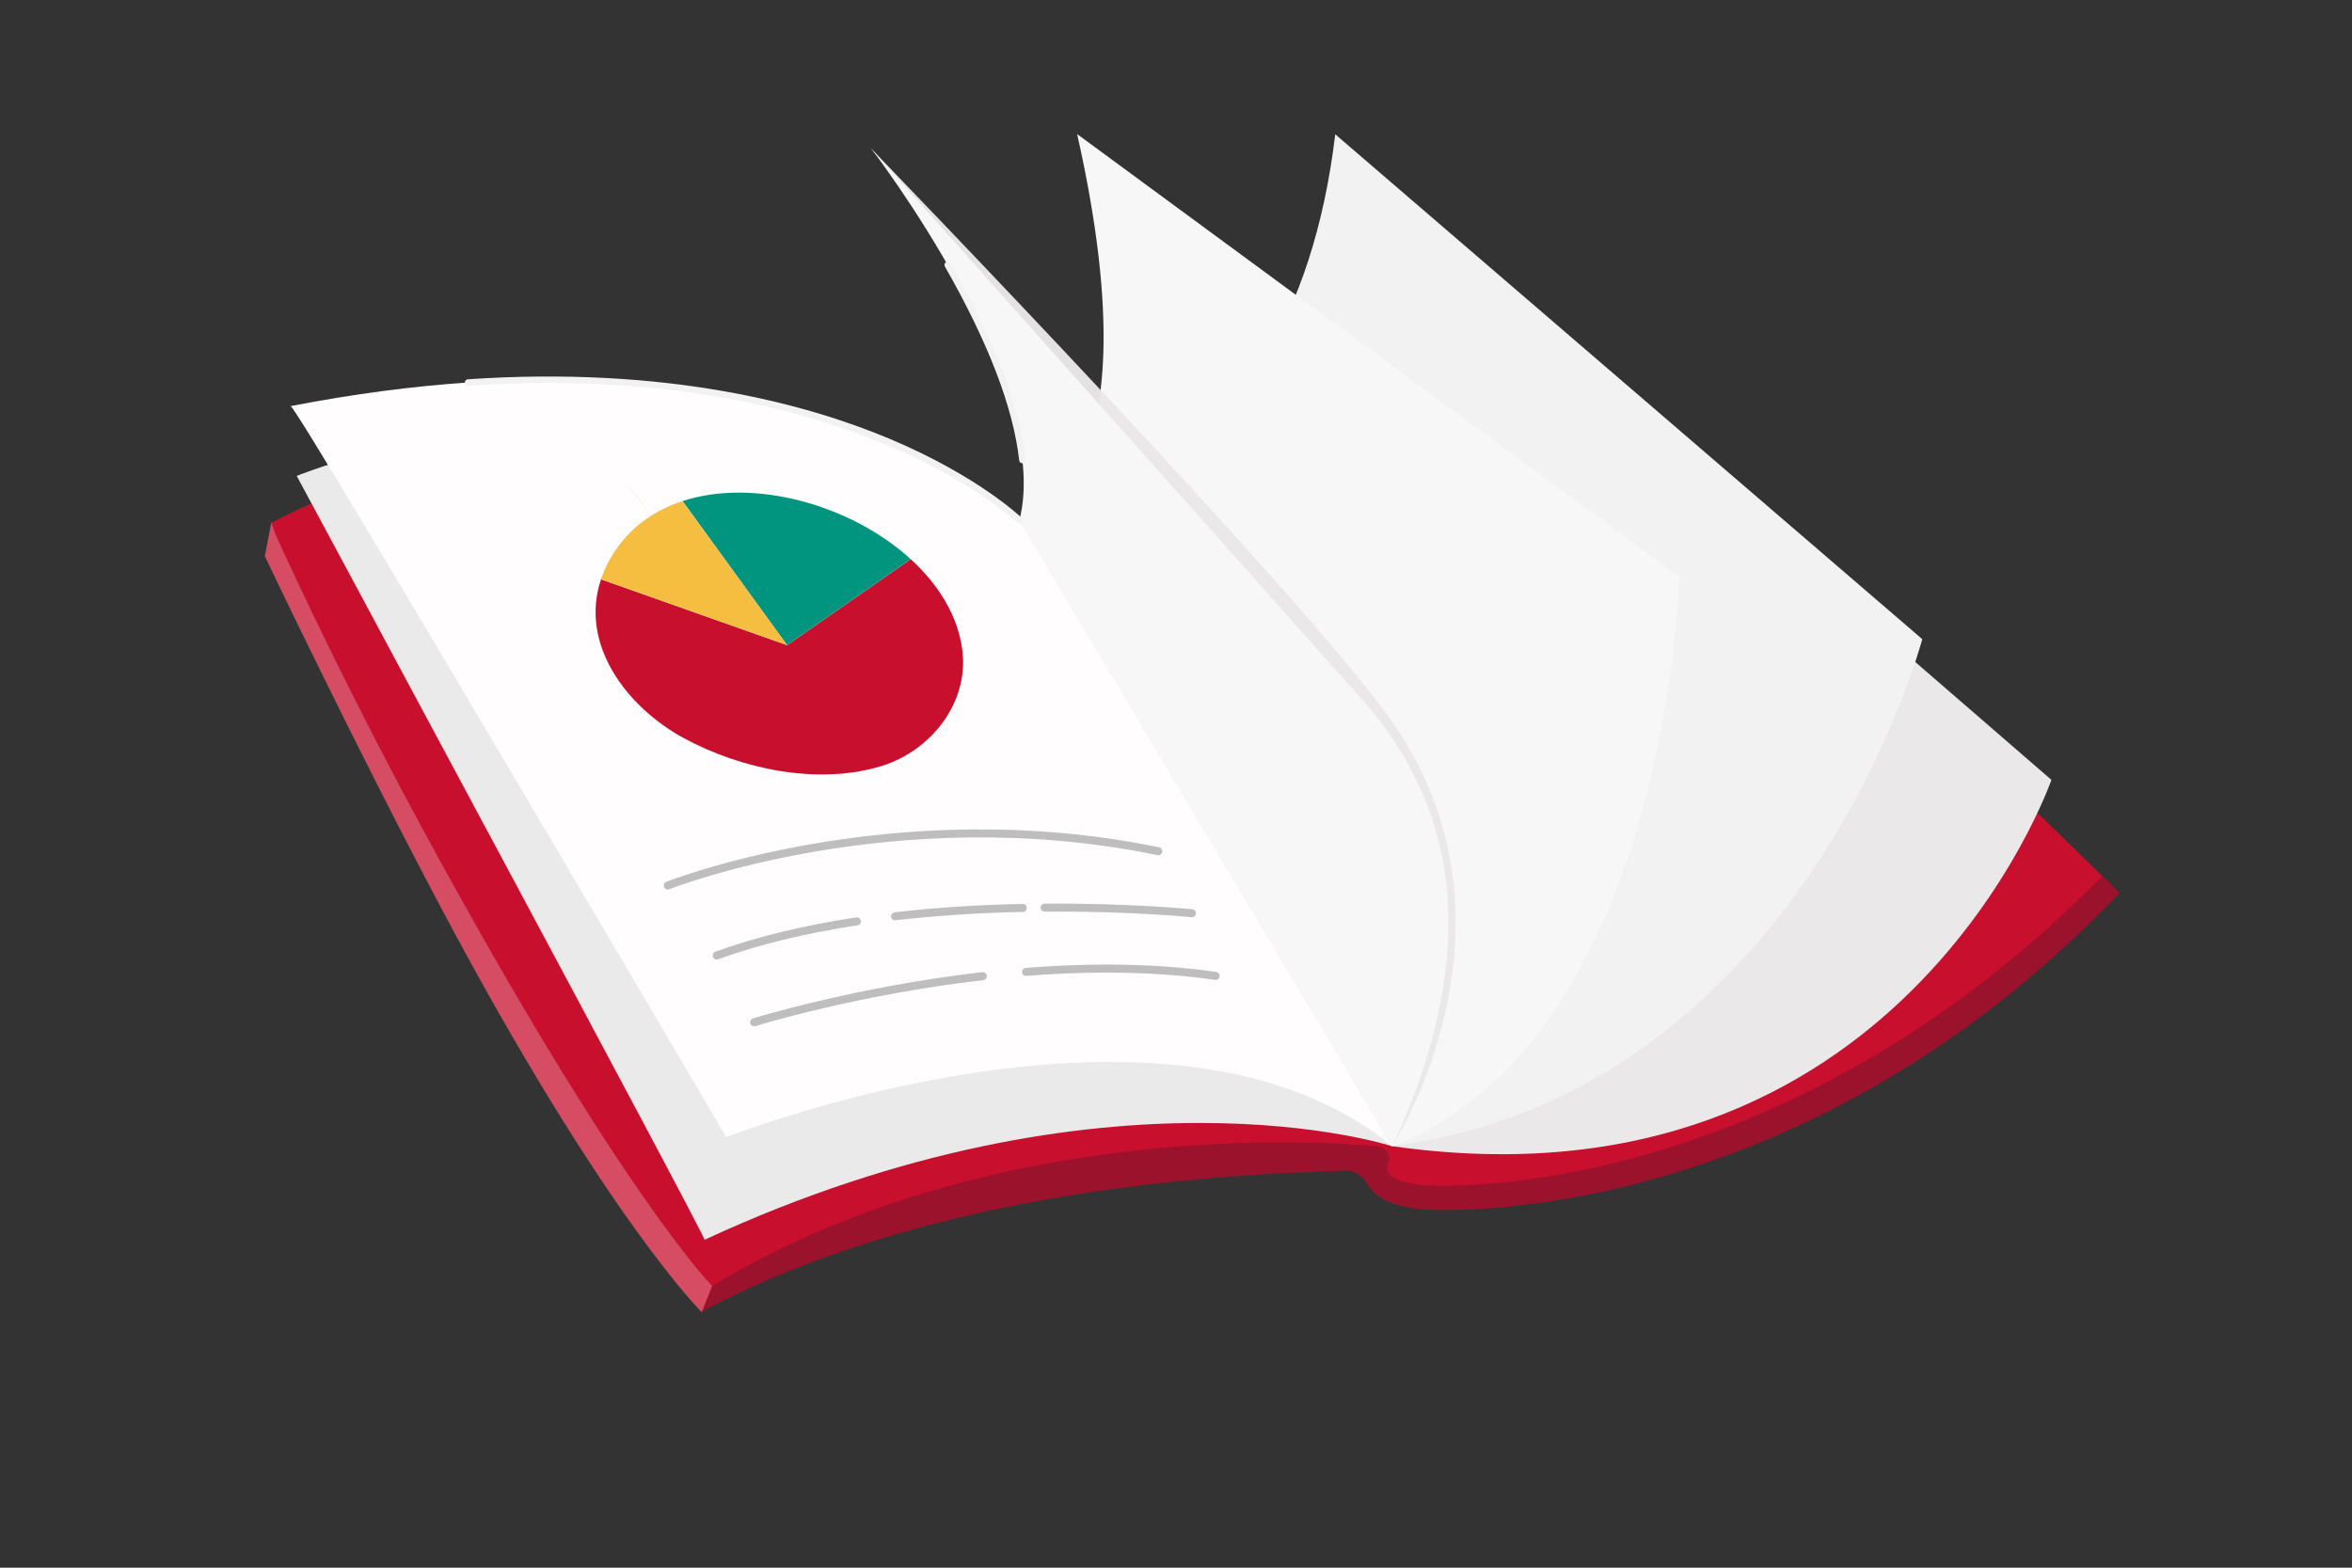 <?xml version="1.0" encoding="utf-8"?>
<!-- Generator: Adobe Illustrator 24.0.3, SVG Export Plug-In . SVG Version: 6.00 Build 0)  -->
<svg version="1.1" xmlns="http://www.w3.org/2000/svg" xmlns:xlink="http://www.w3.org/1999/xlink" x="0px" y="0px"
	 viewBox="0 0 432 288" style="enable-background:new 0 0 432 288;" xml:space="preserve">
<rect x="0" y="0" width="432" height="288" fill="#333333" stroke="none"/>
<style type="text/css">
	.st0{display:none;}
	.st1{fill:#FFFFFF;}
	.st2{fill:none;stroke:#8A8F91;stroke-width:5.486;stroke-linecap:round;stroke-miterlimit:10;}
	.st3{fill:none;stroke:#8A8F91;stroke-width:5.486;stroke-linecap:round;stroke-miterlimit:10;stroke-dasharray:16.415,16.415;}
	.st4{fill:#90374E;}
	.st5{fill:#C8102E;}
	.st6{fill:#A4C7E1;}
	.st7{fill:#F7F7F7;}
	.st8{fill:none;stroke:#75ABD2;stroke-width:2.85;stroke-linecap:round;stroke-miterlimit:10;}
	.st9{fill:none;stroke:#BED6E5;stroke-width:2.951;stroke-linecap:round;stroke-miterlimit:10;}
	.st10{fill:none;stroke:#8A8F91;stroke-width:5.486;stroke-linecap:round;stroke-miterlimit:10;stroke-dasharray:16.621,16.621;}
	.st11{opacity:0.62;fill:#808080;}
	.st12{fill:#EDA302;}
	.st13{fill:#246281;}
	.st14{fill:#007DBB;}
	.st15{fill:none;stroke:#FFFFFF;stroke-width:2.255;stroke-miterlimit:10;}
	.st16{fill:none;stroke:#FFFFFF;stroke-width:5.368;stroke-miterlimit:10;}
	.st17{opacity:0.74;fill:#A4C7E1;stroke:#FFFFFF;stroke-width:2.684;stroke-miterlimit:10;}
	.st18{fill:#404040;}
	.st19{opacity:0.67;fill:none;stroke:#FFFFFF;stroke-width:5.368;stroke-linecap:round;stroke-miterlimit:10;}
	.st20{opacity:0.68;fill:#E8E7E5;}
	.st21{fill:#808080;}
	.st22{fill:#BEBEBE;}
	.st23{fill:#CFCFCF;}
	.st24{fill:none;stroke:#F7DA9A;stroke-width:2.328;stroke-miterlimit:10;}
	.st25{fill:none;stroke:#C8102E;stroke-width:2.328;stroke-linecap:round;stroke-miterlimit:10;}
	.st26{fill:none;stroke:#C8102E;stroke-width:3.064;stroke-linecap:round;stroke-miterlimit:10;}
	.st27{fill:none;stroke:#808080;stroke-width:2.328;stroke-linecap:round;stroke-miterlimit:10;}
	.st28{fill:none;stroke:#007DBA;stroke-width:2.328;stroke-linecap:round;stroke-miterlimit:10;}
	.st29{fill:none;stroke:#C8102E;stroke-width:2.48;stroke-linecap:round;stroke-miterlimit:10;}
	.st30{fill:#F8DA96;}
	.st31{fill:#770A1A;}
	.st32{fill:#8E4F16;}
	.st33{fill:#8C0727;}
	.st34{fill:#EDA102;}
	.st35{fill:#F8DB9A;}
	.st36{fill:#333333;}
	.st37{fill:none;stroke:#BD7F00;stroke-width:0.51;stroke-linecap:round;stroke-miterlimit:10;}
	.st38{fill:#E38796;}
	.st39{opacity:0.54;fill:none;stroke:#808080;stroke-width:0.349;stroke-linecap:round;stroke-miterlimit:10;}
	.st40{fill:none;stroke:#333333;stroke-width:0.592;stroke-linecap:round;stroke-miterlimit:10;}
	.st41{fill:#EACA8B;}
	.st42{fill:#E5B75C;}
	.st43{fill:#814B1C;}
	.st44{fill:#F3F3F3;}
	.st45{fill:none;stroke:#BEBEBE;stroke-width:2.498;stroke-linecap:round;stroke-miterlimit:10;}
	.st46{fill:none;stroke:#BEBEBE;stroke-width:2.637;stroke-linecap:round;stroke-miterlimit:10;}
	.st47{fill:none;stroke:#BEBEBE;stroke-width:2.327;stroke-linecap:round;stroke-miterlimit:10;}
	.st48{fill:none;stroke:#C8102E;stroke-width:2.213;stroke-linecap:round;stroke-linejoin:round;stroke-miterlimit:10;}
	.st49{fill:none;stroke:#C8102E;stroke-width:2.36;stroke-linecap:round;stroke-linejoin:round;stroke-miterlimit:10;}
	.st50{fill:none;stroke:#C8102E;stroke-width:2.221;stroke-linecap:round;stroke-linejoin:round;stroke-miterlimit:10;}
	.st51{fill:none;stroke:#BEBEBE;stroke-width:1.27;stroke-miterlimit:10;}
	.st52{fill:#76ACD2;}
	.st53{fill:#4990C3;}
	.st54{fill:#007DBA;}
	.st55{fill:#F4C766;}
	.st56{fill:#F5BE40;}
	.st57{fill:#F7DA9A;}
	.st58{fill:none;}
	.st59{fill:#D64C62;}
	.st60{fill:#F1C3CB;}
	.st61{clip-path:url(#SVGID_2_);fill:#C8102E;}
	.st62{opacity:0.54;fill:none;stroke:#808080;stroke-width:0.421;stroke-linecap:round;stroke-miterlimit:10;}
	.st63{fill:none;stroke:#BD7F00;stroke-width:0.615;stroke-linecap:round;stroke-miterlimit:10;}
	.st64{fill:none;stroke:#BD7F00;stroke-width:0.628;stroke-linecap:round;stroke-miterlimit:10;}
	.st65{fill:#F3C766;}
	.st66{clip-path:url(#SVGID_4_);fill:#F3C766;}
	.st67{clip-path:url(#SVGID_4_);fill:#404040;}
	.st68{fill:none;stroke:#808080;stroke-width:2.672;stroke-linecap:round;stroke-miterlimit:10;}
	.st69{fill:none;stroke:#BEBEBE;stroke-width:2.672;stroke-linecap:round;stroke-miterlimit:10;}
	.st70{fill:none;stroke:#F5BE40;stroke-width:2.672;stroke-miterlimit:10;}
	.st71{fill:#40C6B2;}
	.st72{fill:none;stroke:#C8102E;stroke-width:2.004;stroke-linecap:round;stroke-linejoin:round;stroke-miterlimit:10;}
	.st73{fill:none;stroke:#808080;stroke-width:1.336;stroke-linecap:round;stroke-miterlimit:10;}
	.st74{opacity:0.54;fill:none;stroke:#808080;stroke-width:0.487;stroke-linecap:round;stroke-miterlimit:10;}
	.st75{fill:none;stroke:#BD7F00;stroke-width:0.712;stroke-linecap:round;stroke-miterlimit:10;}
	.st76{fill:none;stroke:#BD7F00;stroke-width:0.728;stroke-linecap:round;stroke-miterlimit:10;}
	.st77{fill:#A00523;}
	.st78{fill:#D0D0D0;}
	.st79{fill:#FBFAFB;}
	.st80{fill:none;stroke:#007DBA;stroke-width:1.505;stroke-miterlimit:10;}
	.st81{fill:none;stroke:#007DBA;stroke-width:1.516;stroke-miterlimit:10;}
	.st82{fill:#956841;}
	.st83{fill:#704C32;}
	.st84{fill:#C61833;}
	.st85{opacity:0.61;fill:#A4C7E1;}
	.st86{fill:none;stroke:#C8102E;stroke-width:2.437;stroke-linecap:round;stroke-miterlimit:10;}
	.st87{fill:none;stroke:#D64C62;stroke-width:4.428;stroke-linecap:square;stroke-miterlimit:10;}
	.st88{fill:#9B122C;}
	.st89{fill:#EAE8E8;}
	.st90{fill:#F2F2F2;}
	.st91{opacity:0.97;fill:#EAE8E8;}
	.st92{fill:#EAEAEA;}
	.st93{fill:#FFFDFD;}
	.st94{fill:#01947E;}
	.st95{opacity:0.35;fill:#8CB5AD;}
	.st96{fill:#A3CEC6;}
	.st97{fill:none;stroke:#CFCFCF;stroke-width:0.5;stroke-miterlimit:10;}
</style>
<g id="Layer_17" class="st0">
</g>
<g id="Layer_19">
</g>
<g id="Layer_1" class="st0">
</g>
<g id="News_And_Updates">
	<g id="Layer_2">
	</g>
</g>
<g id="Components">
	<g id="Layer_5">
	</g>
</g>
<g id="Developer_Basics">
</g>
<g id="Foundations">
</g>
<g id="Utilities">
	<g id="Layer_9">
		<g id="Layer_12">
		</g>
	</g>
</g>
<g id="Designer_Basics">
	<g id="Layer_13">
	</g>
</g>
<g id="Guides">
	<g>
		<path class="st5" d="M331.09,107.26L187.33,95.8c-65.71-31.18-124.47-7.01-137.36,0.2c-0.06,0.03-0.59,3.13-0.59,3.13
			s47.43,101.69,81.13,140.32c41.32-24.04,107.72-26.57,122.63-27.34c0.15,1.08,1.79,9.61,15.45,8.2c0,0,67.74-1.68,119.27-57.69
			L331.09,107.26z"/>
		<path class="st88" d="M128.9,240.94l1.88-4.7c54.91-33.17,121.63-25.66,122.28-25.63c0.75,0.03,1.44,0.45,1.82,1.1
			c0.38,0.65,0.4,1.45,0.06,2.13l0,0c0,0-0.37,0.82,0.06,1.55c0.34,0.58,1.69,1.97,6.88,2.38c0.63,0.04,64.01,4.28,124.29-56.84
			l3.15,3.11c-60.23,63.08-127.14,58.19-127.79,58.14c-5.42-0.42-8.92-1.99-10.41-4.67c0-0.01-0.01-0.02-0.01-0.03
			c-0.83-1.51-2.37-2.49-4.1-2.43C230.05,215.68,173.5,217.2,128.9,240.94z"/>
		<path class="st59" d="M128.9,241.07c0,0-17.68-17.39-47.87-74.26c-15.83-29.82-32.28-64.39-32.39-64.63l1.2-6.24l0.72,2.14
			c0.11,0.24,10.93,24.44,26.95,54c36.39,67.13,53.28,84.16,53.28,84.16L128.9,241.07z"/>
		<path class="st89" d="M187.24,95.56c0,0,53.19,10.36,94.28-34.79l95.27,82.5c0,0-27.86,80.58-121.12,67.29L187.24,95.56z"/>
		<path class="st90" d="M187.24,95.56c0,0,49.7-1.49,58.01-70.89l107.82,92.75c0,0-21.99,83.21-97.39,93.14L187.24,95.56z"/>
		<path class="st7" d="M187.24,95.56c0,0,25.96-2.74,10.6-70.93l110.6,81.32c0,0-2.17,85.12-52.76,104.62L187.24,95.56z"/>
		<path class="st91" d="M160.06,27.36c0,0,38.12,43.41,31.78,68.2l63.84,115.01c0,0,25.39-39.01,1.28-76.14
			C243.03,112.98,160.06,27.36,160.06,27.36z"/>
		<path class="st92" d="M255.68,210.57c0,0-52.22-17.12-126.28,17.19c0.57,0-74.9-140.33-74.9-140.33s71.75-29.24,132.94,8.5
			C187.73,96.22,255.68,210.57,255.68,210.57z"/>
		<path class="st93" d="M255.67,210.57c-41.06-33.83-122.28-1.65-122.28-1.65S54.38,74.28,53.38,74.61
			c93.87-18.28,133.86,20.95,133.86,20.95s38.04,63.85,57.43,96.39C251.27,203.03,255.59,210.51,255.67,210.57z"/>
		<path class="st7" d="M159.88,27.11c0,0,33.7,43.66,27.36,68.45l68.43,115.01c0,0,0.94-1.72,2.09-4.48
			c12.39-29.66,11.71-55.66-7.57-77.58L159.88,27.11z"/>
		<g>
			<path class="st5" d="M176.76,119.49c-0.79-6.34-4.37-12.09-9.49-16.77l-22.7,15.8l-34.18-12.09
				c-4.01,11.91,4.67,23.48,15.3,29.22c10.48,5.66,24.57,8.65,36.21,5.08C170.93,137.96,177.97,129.17,176.76,119.49z"/>
			<path class="st94" d="M125.37,92.05l19.19,26.46l22.7-15.8C156.41,92.81,138.6,87.73,125.37,92.05z"/>
			<path class="st56" d="M125.34,92.06c-5.31,1.74-9.88,4.98-12.95,10.05c-0.87,1.44-1.53,2.88-2.01,4.31l34.18,12.09L125.34,92.06z
				"/>
			<path class="st56" d="M118.75,93.66c0.01,0,0.02-0.01,0.02-0.01l-2.98-4.11c-0.01,0-0.02,0.01-0.03,0.01L118.75,93.66z"/>
			<path class="st56" d="M118.75,93.66l19.22,26.46l-19.2-26.46C118.77,93.65,118.76,93.65,118.75,93.66z"/>
		</g>
		<path class="st22" d="M122.67,163.42c-0.29,0-0.57-0.18-0.69-0.46c-0.15-0.38,0.03-0.81,0.41-0.96
			c0.41-0.17,41.73-16.41,90.51-6.34c0.4,0.08,0.66,0.47,0.57,0.87s-0.47,0.66-0.87,0.57c-48.32-9.98-89.25,6.1-89.66,6.26
			C122.85,163.4,122.76,163.42,122.67,163.42z"/>
		<path class="st22" d="M131.64,176.28c-0.3,0-0.58-0.19-0.69-0.49c-0.14-0.38,0.06-0.81,0.44-0.95c7.44-2.71,16.15-4.83,25.88-6.31
			c0.4-0.06,0.78,0.21,0.84,0.62c0.06,0.4-0.22,0.78-0.62,0.84c-9.63,1.46-18.24,3.56-25.59,6.24
			C131.81,176.26,131.72,176.28,131.64,176.28z"/>
		<path class="st22" d="M164.4,169.07c-0.37,0-0.69-0.28-0.73-0.65c-0.05-0.41,0.24-0.77,0.65-0.82c7.35-0.85,15.27-1.37,23.51-1.54
			c0.42-0.03,0.74,0.31,0.75,0.72s-0.31,0.75-0.72,0.75c-8.2,0.17-16.06,0.69-23.38,1.53C164.46,169.07,164.43,169.07,164.4,169.07z
			"/>
		<path class="st22" d="M218.94,168.5c-0.02,0-0.05,0-0.08,0c-0.11-0.01-11.48-1.15-26.98-1.03c0,0,0,0-0.01,0
			c-0.41,0-0.73-0.33-0.74-0.73c0-0.41,0.32-0.74,0.73-0.74c15.58-0.1,27.02,1.02,27.14,1.04c0.41,0.04,0.7,0.4,0.66,0.81
			C219.63,168.22,219.31,168.5,218.94,168.5z"/>
		<path class="st22" d="M223.27,180.02c-0.04,0-0.07,0-0.11-0.01c-10.28-1.48-21.93-1.73-34.63-0.73c-0.4,0.05-0.76-0.27-0.79-0.68
			c-0.03-0.41,0.27-0.76,0.68-0.79c12.81-1.01,24.57-0.76,34.96,0.74c0.4,0.06,0.68,0.43,0.62,0.84
			C223.95,179.75,223.64,180.02,223.27,180.02z"/>
		<path class="st22" d="M138.51,188.54c-0.31,0-0.61-0.2-0.7-0.52c-0.12-0.39,0.1-0.8,0.48-0.92c0.19-0.06,18.78-5.82,42.13-8.51
			c0.4-0.04,0.77,0.24,0.82,0.65c0.05,0.41-0.24,0.77-0.65,0.82c-23.21,2.67-41.68,8.39-41.86,8.45
			C138.66,188.53,138.59,188.54,138.51,188.54z"/>
		<path class="st90" d="M187.79,85.11c-0.3,0-0.55-0.22-0.59-0.53c-1.08-9.69-5.68-21.68-13.65-35.62
			c-0.16-0.28-0.06-0.64,0.22-0.81c0.28-0.16,0.64-0.06,0.81,0.22c8.06,14.08,12.7,26.22,13.8,36.07c0.04,0.32-0.2,0.62-0.52,0.65
			C187.83,85.1,187.81,85.11,187.79,85.11z"/>
		<path class="st90" d="M187.24,96.15c-0.15,0-0.3-0.06-0.41-0.17c-0.31-0.3-31.3-29.83-100.82-25.12
			c-0.33,0.01-0.61-0.22-0.63-0.55c-0.02-0.33,0.22-0.61,0.55-0.63c36.6-2.48,62.28,4.56,77.39,10.9
			c16.4,6.88,24.26,14.49,24.34,14.56c0.23,0.23,0.24,0.6,0.01,0.84C187.54,96.09,187.39,96.15,187.24,96.15z"/>
	</g>
</g>
<g id="Layer_14">
</g>
<g id="Layer_18">
</g>
<g id="Layer_15">
</g>
<g id="Layer_20">
</g>
<g id="Layer_16">
</g>
<g id="Layer_21">
</g>
<g id="Layer_22">
</g>
</svg>
